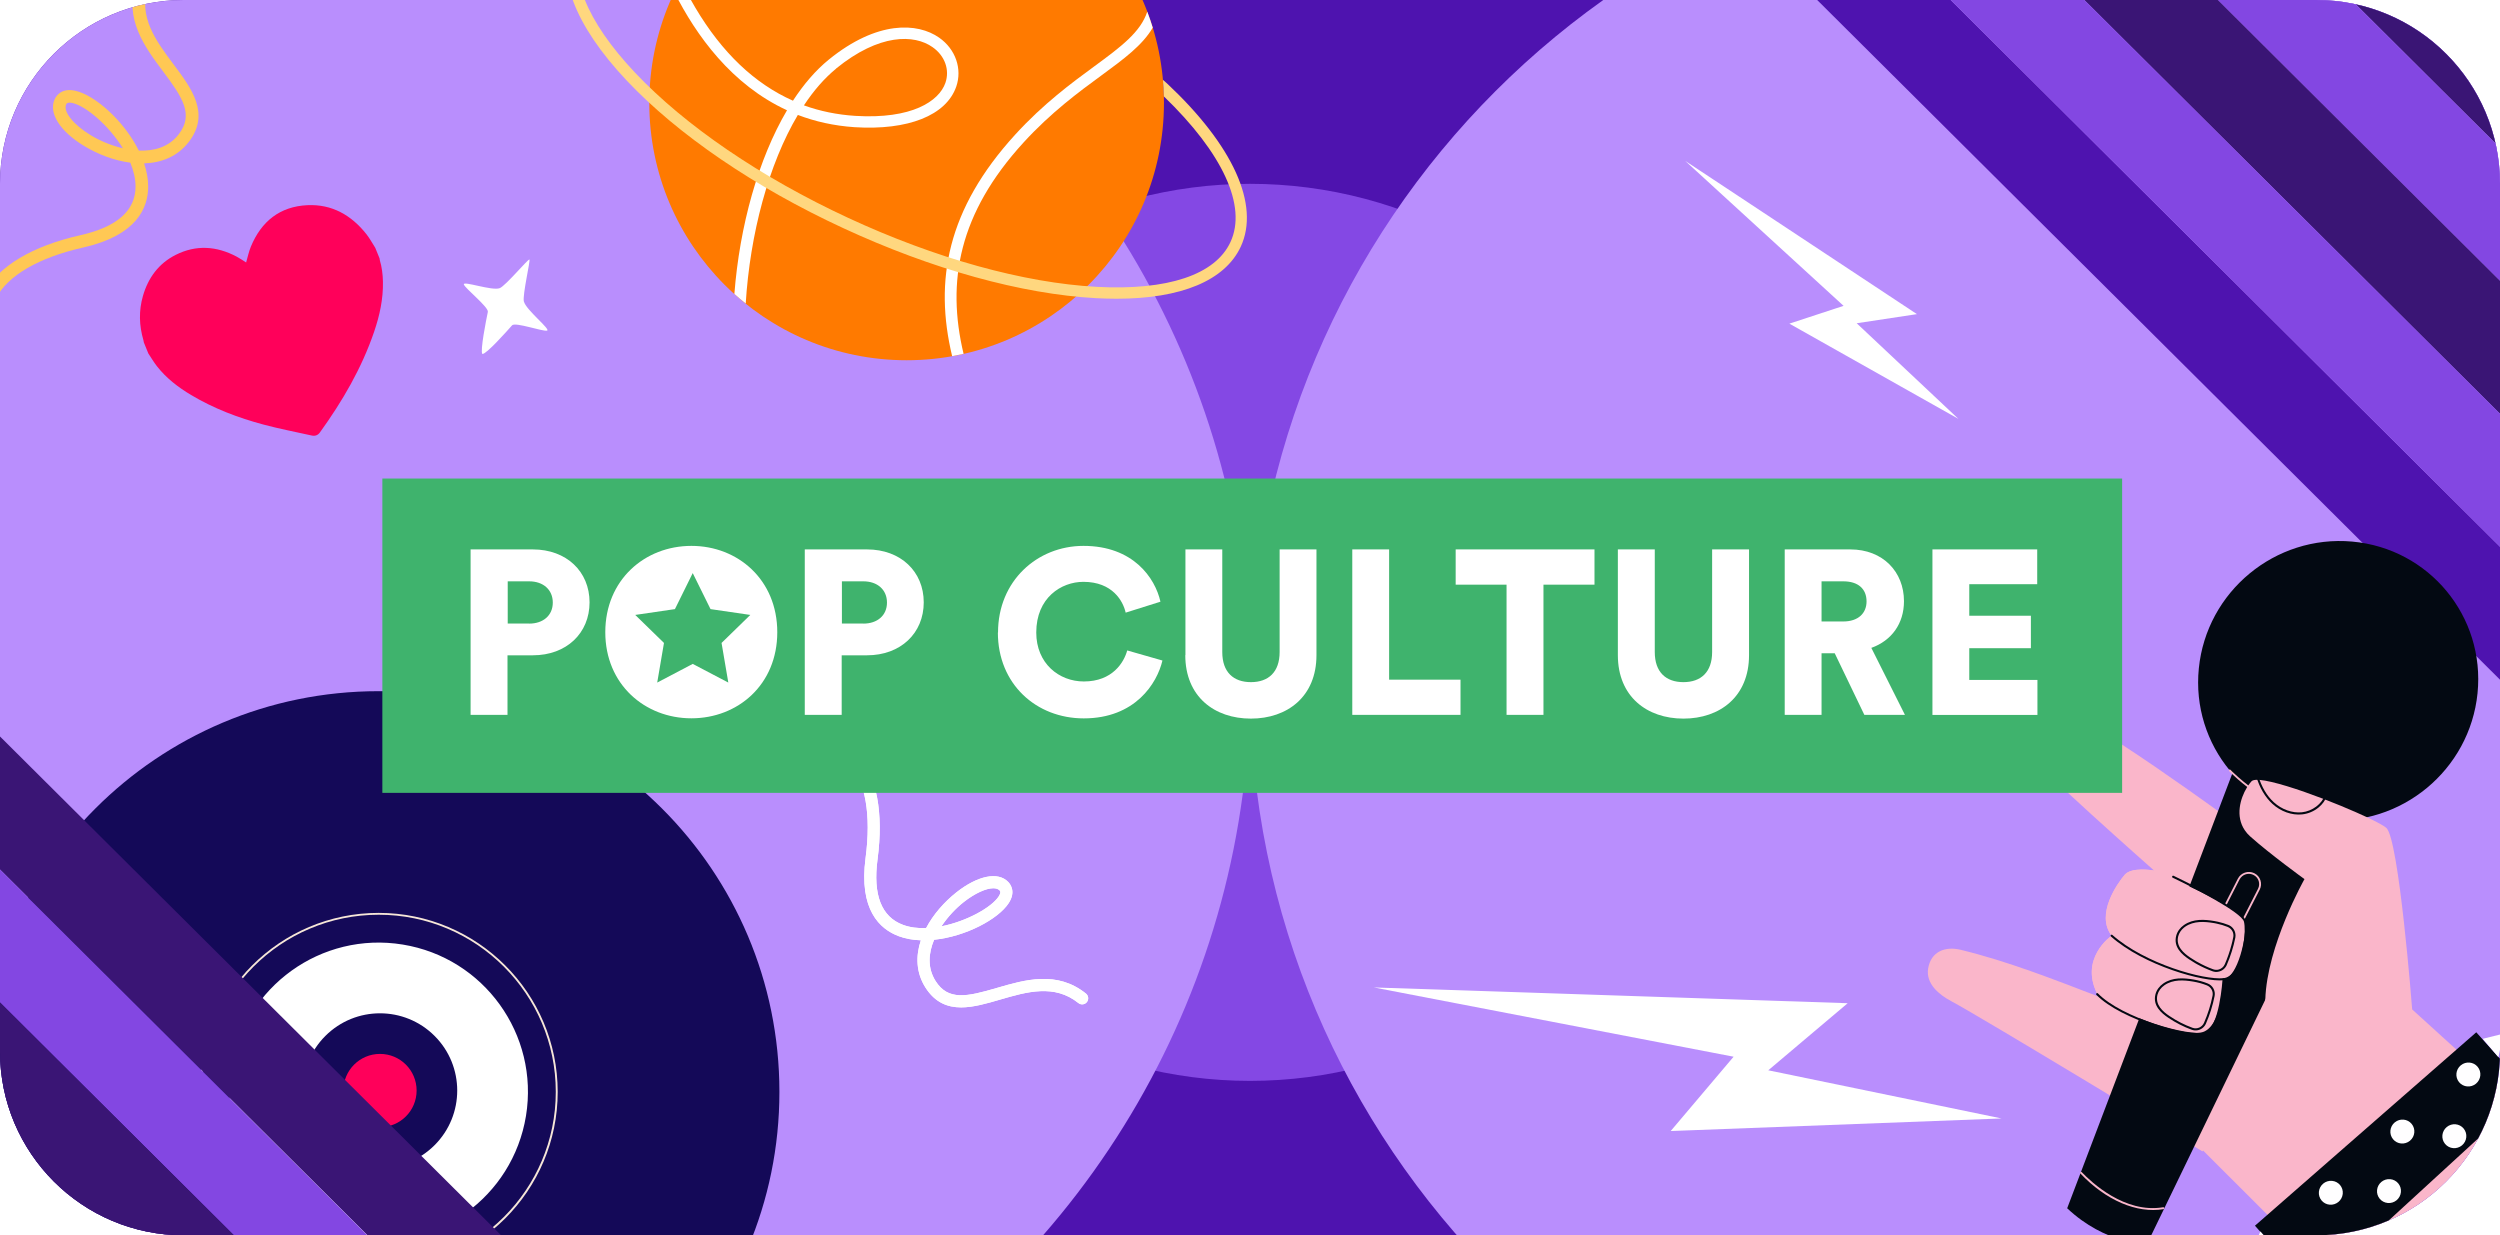 <svg width="340" height="168" viewBox="0 0 340 168" fill="none" xmlns="http://www.w3.org/2000/svg">
<g clip-path="url(#clip0_2530_46934)">
<path d="M0 25C0 11.193 11.193 0 25 0H315C328.807 0 340 11.193 340 25V143C340 156.807 328.807 168 315 168H25C11.193 168 0 156.807 0 143V25Z" fill="#4E13AF"/>
<g filter="url(#filter0_f_2530_46934)">
<circle cx="170" cy="86" r="61" fill="#8448E4"/>
</g>
<circle cx="56" cy="93" r="114" fill="#B98EFD"/>
<path d="M398 93C398 155.96 346.96 207 284 207C221.04 207 170 155.96 170 93C170 30.04 221.04 -21 284 -21C346.96 -21 398 30.04 398 93Z" fill="#B98EFD"/>
<path d="M51.033 33.699L51.62 35.141C51.631 35.219 51.632 35.298 51.653 35.372C51.936 36.33 52.059 37.309 52.079 38.303C52.127 40.662 51.631 42.921 50.88 45.121C49.178 50.111 46.555 54.585 43.505 58.816C43.229 59.197 42.852 59.332 42.394 59.23C40.202 58.741 37.994 58.321 35.823 57.739C32.391 56.82 29.077 55.562 25.995 53.723C24.235 52.673 22.619 51.437 21.338 49.8C20.912 49.254 20.559 48.649 20.174 48.072L19.562 46.567C19.545 46.467 19.533 46.366 19.506 46.271C18.915 44.265 18.863 42.255 19.438 40.256C20.155 37.766 21.588 35.825 23.897 34.662C26.669 33.267 29.456 33.451 32.199 34.91C32.648 35.148 33.068 35.443 33.474 35.697C33.686 34.974 33.834 34.233 34.116 33.549C35.542 30.093 38.078 28.075 41.818 27.904C45.136 27.752 47.786 29.254 49.847 31.868C50.295 32.437 50.641 33.09 51.035 33.702L51.033 33.699Z" fill="#FF005A"/>
<path d="M123.301 48.993C142.629 48.993 158.298 33.325 158.298 13.997C158.298 -5.331 142.629 -21 123.301 -21C103.973 -21 88.305 -5.331 88.305 13.997C88.305 33.325 103.973 48.993 123.301 48.993Z" fill="#FF7A00"/>
<path d="M156.774 3.759C156.552 3.029 156.298 2.299 156.028 1.585C155.124 4.362 152.473 6.346 148.838 9.013C145.743 11.282 141.903 14.108 138.062 18.314C128.809 28.455 127.031 38.153 129.491 48.438C130.015 48.342 130.539 48.231 131.046 48.12C128.697 38.28 130.396 29.011 139.204 19.377C142.95 15.282 146.727 12.505 149.759 10.283C152.838 8.029 155.393 6.14 156.774 3.759Z" fill="white"/>
<path d="M101.415 41.312C102.002 31.805 104.541 22.297 108.509 15.631C110.826 16.52 113.398 17.107 116.223 17.298C123.508 17.758 128.682 15.695 130.047 11.79C130.888 9.378 129.967 6.696 127.729 5.124C124.793 3.061 119.302 2.76 112.715 8.108C110.937 9.553 109.303 11.457 107.842 13.695C102.621 11.378 98.193 7.156 94.574 1.061C93.812 -0.224 93.145 -1.526 92.558 -2.764C92.257 -2.208 91.971 -1.653 91.701 -1.081C94.685 4.839 99.51 11.537 107.033 14.996C103.129 21.615 100.589 30.725 99.875 39.978C100.383 40.423 100.891 40.867 101.415 41.28V41.312ZM113.699 9.33C119.603 4.521 124.349 4.664 126.825 6.41C128.507 7.585 129.19 9.505 128.571 11.283C127.698 13.759 124.031 16.235 116.302 15.758C113.858 15.6 111.525 15.123 109.334 14.33C110.652 12.33 112.112 10.648 113.699 9.346V9.33Z" fill="white"/>
<path d="M158.695 11.33C158.521 11.171 158.33 11.013 158.156 10.854C158.219 11.6 158.267 12.346 158.283 13.108C166.298 20.837 169.615 28.027 167.345 32.915C165.282 37.375 158.807 39.534 149.125 39.01C139.205 38.47 127.206 35.137 115.35 29.63C103.478 24.122 93.194 17.107 86.369 9.886C79.719 2.839 77.195 -3.494 79.259 -7.954C81.116 -11.953 86.75 -14.128 94.829 -14.128C97.003 -14.128 99.352 -13.969 101.844 -13.652C102.431 -14.112 103.034 -14.54 103.653 -14.969C103.209 -15.033 102.764 -15.112 102.32 -15.175C89.496 -16.858 80.56 -14.477 77.846 -8.62C75.481 -3.542 78.116 3.41 85.226 10.949C92.178 18.314 102.637 25.456 114.684 31.027C126.73 36.613 138.92 39.994 149.03 40.55C149.998 40.597 150.934 40.629 151.839 40.629C160.648 40.629 166.599 38.153 168.742 33.55C171.377 27.868 167.71 19.774 158.68 11.314L158.695 11.33Z" fill="#FFD77F"/>
<path d="M51.5 203C81.6 203 106 178.6 106 148.5C106 118.4 81.6 94 51.5 94C21.401 94 -3 118.4 -3 148.5C-3 178.6 21.401 203 51.5 203Z" fill="#140958"/>
<path d="M71.534 151.761C73.34 140.697 65.835 130.264 54.771 128.459C43.707 126.653 33.275 134.158 31.469 145.221C29.663 156.285 37.168 166.718 48.232 168.524C59.295 170.329 69.728 162.824 71.534 151.761Z" fill="white"/>
<path d="M51.501 172.847C38.077 172.847 27.154 161.924 27.154 148.5C27.154 135.076 38.077 124.153 51.501 124.153C64.924 124.153 75.847 135.076 75.847 148.5C75.847 161.924 64.924 172.847 51.501 172.847ZM51.501 124.404C38.213 124.404 27.416 135.212 27.416 148.489C27.416 161.767 38.224 172.575 51.501 172.575C64.778 172.575 75.586 161.767 75.586 148.489C75.586 135.212 64.778 124.404 51.501 124.404Z" fill="#F7E7D8"/>
<path d="M59.106 155.742C63.208 151.64 63.208 144.989 59.106 140.887C55.003 136.784 48.352 136.784 44.25 140.887C40.148 144.989 40.148 151.64 44.25 155.742C48.352 159.845 55.003 159.845 59.106 155.742Z" fill="#140958"/>
<path d="M56.66 148.311C56.66 151.063 54.431 153.292 51.679 153.292C48.928 153.292 46.699 151.063 46.699 148.311C46.699 145.56 48.928 143.331 51.679 143.331C54.431 143.331 56.66 145.56 56.66 148.311Z" fill="#FF005A"/>
<path d="M460.439 140H478.609L307.829 -30H289.659L460.439 140Z" fill="#3A1575"/>
<path d="M442.26 140H460.42L289.64 -30H271.48L442.26 140Z" fill="#8347E2"/>
<path d="M424.1 140H442.27L271.49 -30H253.33L424.1 140Z" fill="#3A1575"/>
<path d="M387.779 140H405.939L235.159 -30H216.999L387.779 140Z" fill="#4E13AF"/>
<path d="M405.939 140H424.109L253.329 -30H235.159L405.939 140Z" fill="#8347E2"/>
<path d="M150.439 268H168.609L-2.171 98H-20.341L150.439 268Z" fill="#3A1575"/>
<path d="M132.26 268H150.42L-20.36 98H-38.52L132.26 268Z" fill="#8347E2"/>
<path d="M114.1 268H132.27L-38.511 98H-56.67L114.1 268Z" fill="#3A1575"/>
<path d="M77.779 268H95.939L-74.841 98H-93.001L77.779 268Z" fill="#4E13AF"/>
<path d="M95.939 268H114.109L-56.671 98H-74.841L95.939 268Z" fill="#8347E2"/>
<path d="M265.353 136.151C269.715 138.481 299.535 156.593 299.535 156.593L319.068 122.039L304.985 112.717C304.985 112.717 281.647 95.529 279.572 96.563C277.496 97.597 274.424 100.136 275.453 102.01C276.479 103.865 292.618 118.091 292.955 118.393L292.93 118.387C292.608 118.333 289.86 117.907 288.958 118.973C287.998 120.106 284.947 124.337 287.183 127.255C287.183 127.255 282.549 130.404 285.415 135.539C279.286 133.187 273.061 130.735 266.669 129.176C264.566 128.664 262.621 129.383 262.23 131.703C261.88 133.787 263.716 135.281 265.353 136.151Z" fill="#FAB6CA"/>
<path d="M325.162 100.669L291.971 169.234C291.971 169.234 286.338 169.23 281.136 164.324L307.618 94.601L325.158 100.672L325.162 100.669Z" fill="#030912"/>
<path d="M316.087 111.518C305.62 110.582 297.988 101.347 299.041 90.892C300.093 80.436 309.431 72.719 319.898 73.654C330.365 74.59 337.996 83.825 336.944 94.28C335.892 104.736 326.553 112.453 316.087 111.518Z" fill="#030912"/>
<path d="M318.222 112.399C318.246 112.379 318.263 112.351 318.267 112.314C318.274 112.242 318.225 112.182 318.152 112.176C309.573 111.221 303.402 104.759 303.343 104.695C303.297 104.64 303.201 104.638 303.163 104.69C303.107 104.736 303.109 104.821 303.156 104.869C303.219 104.938 309.453 111.468 318.126 112.431C318.163 112.434 318.201 112.422 318.225 112.403L318.222 112.399Z" fill="#FAB6CA"/>
<path d="M298.611 131.811C298.524 131.542 298.508 131.262 298.557 130.994C298.574 130.9 298.602 130.804 298.633 130.711C298.657 130.651 298.682 130.59 298.714 130.531L301.247 125.567L301.383 125.307L302.501 123.115L302.547 123.024L302.63 122.862L304.342 119.511C304.76 118.685 305.772 118.349 306.591 118.76C306.991 118.958 307.287 119.3 307.421 119.723C307.559 120.143 307.524 120.6 307.319 120.996L305.298 124.956L305.233 125.089L305.229 125.093L305.147 125.254L305.143 125.258L304.011 127.474L303.475 128.525L301.784 131.845L301.693 132.02C301.666 132.069 301.639 132.119 301.605 132.167C301.513 132.317 301.393 132.449 301.26 132.559C301.104 132.688 300.92 132.793 300.715 132.862C300.616 132.898 300.518 132.918 300.414 132.931L300.399 132.93C300.074 132.978 299.745 132.923 299.44 132.774C299.43 132.77 299.419 132.765 299.413 132.757C299.032 132.558 298.746 132.22 298.611 131.811ZM301.096 132.36C301.164 132.304 301.229 132.244 301.284 132.179C301.351 132.096 301.411 132.006 301.458 131.908L301.466 131.901L303.722 127.467L303.726 127.463L304.001 126.922L304.985 125.001L305.063 124.85L305.118 124.737L307.088 120.88C307.261 120.543 307.292 120.164 307.177 119.804C307.059 119.449 306.812 119.158 306.472 118.992C305.961 118.733 305.353 118.822 304.932 119.17C304.788 119.29 304.665 119.444 304.57 119.623L302.848 122.995L302.77 123.154L302.716 123.252L301.643 125.36L301.51 125.623L298.945 130.647C298.916 130.711 298.888 130.774 298.867 130.838C298.831 130.934 298.81 131.032 298.8 131.134C298.776 131.334 298.797 131.53 298.858 131.727C298.977 132.083 299.223 132.373 299.559 132.542C300.074 132.798 300.679 132.705 301.096 132.36Z" fill="#FAB6CA"/>
<path d="M294.295 164.408C294.331 164.379 294.35 164.336 294.344 164.288C294.333 164.217 294.267 164.171 294.196 164.183C288.966 165.074 284.396 160.754 283.119 159.413C283.073 159.357 282.985 159.357 282.935 159.411C282.879 159.457 282.881 159.542 282.931 159.594C286.395 163.247 290.626 165.058 294.236 164.444C294.259 164.438 294.278 164.429 294.298 164.412L294.295 164.408Z" fill="#FAB6CA"/>
<path d="M298.93 155.786L299.611 156.464L308.373 165.211L313.418 170.254L314.755 171.586L316.673 173.499L320.739 177.561L347.649 155.322L347.408 154.867L342.176 150.112L337.277 145.663L336.03 144.53L334.076 142.754L328.056 137.282C328.056 137.282 326.261 114.053 324.533 112.583C324.171 112.276 323.215 111.764 321.916 111.148C321.46 110.931 320.957 110.706 320.425 110.471C319.161 109.914 317.713 109.314 316.237 108.745C316.149 108.712 316.057 108.674 315.968 108.64C312.583 107.346 309.1 106.219 307.324 106.071C307.211 106.065 307.109 106.056 307.01 106.051C306.613 106.052 306.334 106.115 306.202 106.257C306.062 106.414 305.915 106.595 305.776 106.803C305.725 106.872 305.677 106.945 305.629 107.025C305.607 107.056 305.586 107.088 305.567 107.123C304.664 108.61 303.993 111.001 305.29 112.913C305.481 113.202 305.725 113.481 306.015 113.742C308.683 116.137 313.409 119.56 313.409 119.56C313.409 119.56 308.291 128.617 308.081 135.967C308.071 136.062 308.073 136.154 308.071 136.249L298.934 155.783L298.93 155.786Z" fill="#FAB6CA"/>
<path d="M315.331 109.813C315.856 109.379 316.265 108.821 316.48 108.19C316.505 108.115 316.466 108.034 316.391 108.009C316.316 107.984 316.235 108.024 316.209 108.099C315.779 109.343 314.485 110.318 313.058 110.47C311.754 110.607 310.327 110.097 309.239 109.107C308.296 108.244 307.567 107.011 307.128 105.524C307.106 105.449 307.03 105.405 306.95 105.431C306.874 105.454 306.83 105.531 306.855 105.61C307.308 107.138 308.065 108.422 309.044 109.321C310.185 110.367 311.694 110.903 313.081 110.758C313.92 110.672 314.705 110.33 315.323 109.82L315.331 109.813Z" fill="#030912"/>
<path d="M285.414 135.539C288.058 137.7 296.324 140.922 299.285 140.437C302.243 139.949 302.411 133.168 302.411 133.168C304.301 133.054 305.643 127.172 305.316 125.313C304.984 123.458 292.961 118.394 292.961 118.394L292.933 118.384C292.611 118.329 289.863 117.903 288.961 118.969C288.002 120.103 284.95 124.334 287.186 127.252C287.186 127.252 282.552 130.401 285.418 135.535L285.414 135.539Z" fill="#FAB6CA"/>
<path d="M303.515 132.829C303.72 132.66 303.918 132.443 304.098 132.187C305.423 130.311 305.769 126.588 305.452 125.281C305.046 123.606 295.993 119.293 295.611 119.108C295.541 119.072 295.456 119.109 295.42 119.179C295.383 119.249 295.415 119.337 295.489 119.369C298.079 120.6 304.868 124.068 305.18 125.352C305.479 126.58 305.132 130.245 303.872 132.027C303.443 132.636 302.945 132.973 302.399 133.031C299.745 133.315 291.725 131.085 287.281 127.154C287.224 127.101 287.135 127.108 287.081 127.165C287.028 127.223 287.033 127.312 287.091 127.364C291.591 131.348 299.731 133.6 302.429 133.313C302.82 133.271 303.185 133.109 303.522 132.83L303.515 132.829Z" fill="#030912"/>
<path d="M300.463 140.385C302.184 138.962 302.535 133.432 302.553 133.177C302.557 133.1 302.498 133.029 302.417 133.029C302.341 133.026 302.268 133.085 302.268 133.166C302.264 133.235 301.846 139.876 299.847 140.407C297.69 140.974 288.622 138.488 285.315 135.1C285.262 135.044 285.181 135.044 285.113 135.1C285.056 135.154 285.058 135.246 285.111 135.302C288.478 138.747 297.716 141.267 299.922 140.685C300.118 140.637 300.302 140.532 300.47 140.392L300.463 140.385Z" fill="#030912"/>
<path d="M295.965 127.254C296.114 126.684 296.49 126.166 297.023 125.799C298.292 124.924 299.814 125.034 301.141 125.26C301.22 125.274 301.307 125.289 301.383 125.307C301.469 125.322 301.556 125.337 301.642 125.359C302.128 125.465 302.599 125.61 303.055 125.787C303.557 125.986 303.903 126.421 304 126.922C304.041 127.102 304.044 127.286 304.011 127.474L304.006 127.518C303.749 128.799 303.35 130.056 302.832 131.252C302.728 131.485 302.576 131.677 302.392 131.829C302.167 132.015 301.894 132.134 301.604 132.167C301.499 132.187 301.392 132.188 301.283 132.178C301.159 132.167 301.026 132.137 300.902 132.093C300.175 131.826 299.482 131.51 298.799 131.133C298.723 131.09 298.639 131.046 298.556 130.994C298.271 130.829 297.988 130.649 297.705 130.463C296.765 129.831 295.555 128.808 295.965 127.254ZM297.868 130.227C298.123 130.397 298.376 130.556 298.632 130.711C298.709 130.754 298.785 130.798 298.866 130.838C299.554 131.23 300.257 131.558 300.999 131.826C301.151 131.88 301.307 131.905 301.462 131.897C301.572 131.899 301.677 131.879 301.784 131.845C302.122 131.739 302.418 131.494 302.568 131.143L302.572 131.14C302.94 130.295 303.241 129.418 303.475 128.524C303.572 128.177 303.652 127.824 303.721 127.467L303.725 127.463C303.843 126.871 303.517 126.28 302.947 126.057C302.491 125.873 302.006 125.726 301.509 125.623C301.423 125.601 301.333 125.582 301.246 125.567C301.192 125.558 301.142 125.546 301.087 125.538C299.821 125.329 298.365 125.217 297.188 126.03C297.124 126.076 297.061 126.122 297.005 126.168C296.623 126.483 296.358 126.889 296.241 127.327C295.878 128.701 296.997 129.639 297.868 130.227Z" fill="#030912"/>
<path d="M293.145 135.213C293.295 134.642 293.675 134.121 294.208 133.754C295.472 132.883 296.995 132.993 298.318 133.214C298.984 133.325 299.631 133.504 300.236 133.746C300.933 134.017 301.331 134.743 301.184 135.472C300.93 136.75 300.531 138.007 300.01 139.206C299.91 139.436 299.757 139.635 299.577 139.784C299.167 140.123 298.604 140.241 298.079 140.047C296.958 139.639 295.916 139.105 294.89 138.418C293.946 137.782 292.739 136.763 293.145 135.213ZM295.05 138.179C296.055 138.856 297.083 139.382 298.183 139.781C298.793 140.005 299.485 139.706 299.749 139.095C300.265 137.914 300.654 136.678 300.906 135.422C301.024 134.83 300.698 134.231 300.129 134.008C299.541 133.779 298.916 133.602 298.268 133.496C297.003 133.28 295.546 133.176 294.368 133.989C293.894 134.314 293.554 134.775 293.418 135.281C293.059 136.66 294.178 137.597 295.05 138.179Z" fill="#030912"/>
<path d="M336.773 140.391L306.674 166.695L314.476 175.514L343.989 148.446L336.773 140.391Z" fill="#030912"/>
<path d="M336.731 147.382C336.034 147.959 335.006 147.867 334.435 147.177C333.865 146.487 333.968 145.46 334.666 144.883C335.364 144.306 336.392 144.398 336.962 145.088C337.533 145.778 337.429 146.805 336.731 147.382Z" fill="#FFFEFF"/>
<path d="M332.527 155.568C333.098 156.258 334.125 156.35 334.823 155.774C335.521 155.197 335.624 154.17 335.054 153.48C334.484 152.79 333.456 152.698 332.758 153.275C332.06 153.851 331.957 154.878 332.527 155.568Z" fill="#FFFEFF"/>
<path d="M325.457 154.936C326.027 155.627 327.055 155.718 327.753 155.142C328.451 154.565 328.554 153.538 327.984 152.848C327.413 152.158 326.386 152.066 325.688 152.643C324.99 153.22 324.886 154.246 325.457 154.936Z" fill="#FFFEFF"/>
<path d="M323.28 161.842C323.19 162.738 323.842 163.527 324.739 163.607C325.636 163.687 326.434 163.028 326.524 162.132C326.614 161.236 325.962 160.447 325.065 160.367C324.169 160.287 323.37 160.947 323.28 161.842Z" fill="#FFFEFF"/>
<path d="M315.37 162.072C315.28 162.967 315.932 163.757 316.829 163.837C317.725 163.917 318.524 163.257 318.614 162.362C318.704 161.466 318.052 160.677 317.155 160.597C316.258 160.516 315.46 161.176 315.37 162.072Z" fill="#FFFEFF"/>
<path d="M313.399 169.834C313.309 170.73 313.962 171.519 314.858 171.599C315.755 171.68 316.553 171.02 316.643 170.124C316.733 169.229 316.081 168.439 315.184 168.359C314.288 168.279 313.49 168.939 313.399 169.834Z" fill="#FFFEFF"/>
<path d="M307.405 167.473L309.601 169.917L306.339 170.144L307.405 167.473Z" fill="#FFFEFF"/>
<path d="M337.655 141.278L339.786 143.783L340.45 140.584L337.655 141.278Z" fill="#FFFEFF"/>
<path d="M272.207 152.11L227.215 153.82L235.77 143.712L186.848 134.294L251.284 136.438L240.484 145.56L272.207 152.11Z" fill="white"/>
<path d="M266.338 56.964L243.354 44.016L250.725 41.594L229.194 21.886L260.701 42.722L252.511 43.962L266.338 56.964Z" fill="white"/>
<path d="M130.723 137.006C128.857 137.006 127.161 136.348 125.857 134.297C124.568 132.26 124.525 130.016 125.237 127.879C124.183 127.843 123.164 127.672 122.231 127.321C119.652 126.364 116.78 123.734 117.721 116.672C118.497 110.819 117.7 106.238 115.47 103.779C114.116 102.286 112.221 101.564 109.848 101.657C109.392 101.671 109.015 101.321 109 100.863C108.986 100.413 109.335 100.027 109.791 100.006C112.67 99.92 114.985 100.806 116.681 102.672C119.238 105.502 120.186 110.547 119.345 116.887C118.704 121.697 119.873 124.691 122.801 125.778C123.755 126.135 124.831 126.264 125.95 126.221C126.919 124.377 128.408 122.683 130.054 121.375C132.968 119.074 135.739 118.509 137.114 119.946C137.463 120.303 138.168 121.311 137.185 122.819C135.76 125.013 131.329 127.364 127.04 127.807C126.263 129.644 126.114 131.631 127.232 133.411C128.956 136.134 131.514 135.548 135.547 134.368C139.394 133.246 143.747 131.967 147.687 135.126C148.043 135.412 148.1 135.926 147.815 136.284C147.53 136.641 147.017 136.698 146.661 136.412C143.391 133.79 139.636 134.89 136.003 135.948C134.214 136.47 132.39 137.006 130.709 137.006H130.723ZM135.091 120.803C134.1 120.803 132.583 121.49 131.072 122.676C130.025 123.498 128.914 124.656 128.037 125.978C131.5 125.299 134.863 123.391 135.817 121.926C136.188 121.354 136.017 121.175 135.946 121.096C135.753 120.896 135.461 120.803 135.091 120.803Z" fill="white"/>
<path d="M71.244 41.011C71.04 40.124 72.159 35.38 72.002 35.291C71.825 35.194 68.773 38.862 67.965 39.188C66.934 39.598 62.928 38.151 63.085 38.685C63.245 39.225 66.481 41.777 66.348 42.419C66.112 43.524 65.281 47.74 65.598 48.14C66.107 48.219 68.915 45.072 69.643 44.244C70.069 43.762 73.895 45.136 74.405 44.962C74.915 44.796 71.515 42.128 71.253 41.004L71.244 41.011Z" fill="white"/>
<path d="M-1.36 47.993C-1.698 47.993 -2.021 47.791 -2.156 47.464C-3.311 44.679 -3.281 42.087 -2.066 39.749C-0.22 36.212 4.4 33.457 10.949 31.983C15.915 30.866 18.435 28.639 18.435 25.37C18.435 24.305 18.165 23.203 17.722 22.123C15.547 21.84 13.342 20.999 11.451 19.86C8.121 17.842 6.553 15.332 7.453 13.456C7.678 12.986 8.413 11.929 10.251 12.346C12.929 12.949 16.867 16.434 18.878 20.478C20.97 20.567 22.981 20.001 24.316 18.251C26.364 15.578 24.848 13.284 22.208 9.755C19.695 6.396 16.845 2.591 18.503 -2.413C18.652 -2.86 19.14 -3.105 19.59 -2.956C20.04 -2.808 20.288 -2.324 20.138 -1.877C18.758 2.278 21.218 5.562 23.588 8.735C26.064 12.033 28.621 15.451 25.689 19.286C24.158 21.282 21.968 22.146 19.598 22.22C19.95 23.27 20.153 24.328 20.153 25.37C20.153 28.244 18.622 32.012 11.324 33.658C5.278 35.021 1.07 37.463 -0.535 40.546C-1.51 42.415 -1.518 44.523 -0.565 46.816C-0.385 47.255 -0.595 47.754 -1.03 47.933C-1.135 47.978 -1.248 48 -1.36 48V47.993ZM9.456 13.962C9.111 13.962 9.036 14.118 9.006 14.193C8.541 15.153 9.981 16.963 12.344 18.393C13.537 19.115 15.089 19.793 16.71 20.165C14.774 17.023 11.662 14.416 9.869 14.014C9.704 13.977 9.569 13.962 9.464 13.962H9.456Z" fill="#FFC854"/>
<path d="M130.723 137.006C128.857 137.006 127.161 136.348 125.857 134.297C124.568 132.26 124.525 130.016 125.237 127.879C124.183 127.843 123.164 127.672 122.231 127.321C119.652 126.364 116.78 123.734 117.721 116.672C118.497 110.819 117.7 106.238 115.47 103.779C114.116 102.286 112.221 101.564 109.848 101.657C109.392 101.671 109.015 101.321 109 100.863C108.986 100.413 109.335 100.027 109.791 100.006C112.67 99.92 114.985 100.806 116.681 102.672C119.238 105.502 120.186 110.547 119.345 116.887C118.704 121.697 119.873 124.691 122.801 125.778C123.755 126.135 124.831 126.264 125.95 126.221C126.919 124.377 128.408 122.683 130.054 121.375C132.968 119.074 135.739 118.509 137.114 119.946C137.463 120.303 138.168 121.311 137.185 122.819C135.76 125.013 131.329 127.364 127.04 127.807C126.263 129.644 126.114 131.631 127.232 133.411C128.956 136.134 131.514 135.548 135.547 134.368C139.394 133.246 143.747 131.967 147.687 135.126C148.043 135.412 148.1 135.926 147.815 136.284C147.53 136.641 147.017 136.698 146.661 136.412C143.391 133.79 139.636 134.89 136.003 135.948C134.214 136.47 132.39 137.006 130.709 137.006H130.723ZM135.091 120.803C134.1 120.803 132.583 121.49 131.072 122.676C130.025 123.498 128.914 124.656 128.037 125.978C131.5 125.299 134.863 123.391 135.817 121.926C136.188 121.354 136.017 121.175 135.946 121.096C135.753 120.896 135.461 120.803 135.091 120.803Z" fill="white"/>
<path d="M288.61 65.08H52V107.83H288.61V65.08Z" fill="#3FB36D"/>
<path d="M69.02 89.131V97.221H64V74.721H72.47C77.04 74.721 80.18 77.731 80.18 81.921C80.18 86.111 77.04 89.121 72.47 89.121H69.01L69.02 89.131ZM71.97 84.811C73.87 84.811 75.18 83.701 75.18 81.951C75.18 80.201 73.88 79.061 71.97 79.061H69.05V84.801H71.97V84.811Z" fill="white"/>
<path d="M94.03 74.24C100.35 74.24 105.71 78.84 105.71 85.98C105.71 93.12 100.35 97.69 94.03 97.69C87.71 97.69 82.32 93.09 82.32 85.98C82.32 78.87 87.68 74.24 94.03 74.24ZM94.03 92.74C97.14 92.74 100.5 90.64 100.5 85.95C100.5 81.26 97.13 79.13 94.03 79.13C90.93 79.13 87.52 81.26 87.52 85.95C87.52 90.64 90.88 92.74 94.03 92.74Z" fill="white"/>
<path d="M114.469 89.131V97.221H109.449V74.721H117.919C122.489 74.721 125.629 77.731 125.629 81.921C125.629 86.111 122.489 89.121 117.919 89.121H114.459L114.469 89.131ZM117.419 84.811C119.319 84.811 120.629 83.701 120.629 81.951C120.629 80.201 119.329 79.061 117.419 79.061H114.499V84.801H117.419V84.811Z" fill="white"/>
<path d="M135.731 86.02C135.731 79.01 141.061 74.24 147.351 74.24C154.111 74.24 157.091 78.59 157.821 81.83L153.091 83.32C152.741 81.76 151.311 79.13 147.341 79.13C144.331 79.13 140.931 81.29 140.931 86.02C140.931 90.24 144.041 92.68 147.401 92.68C151.301 92.68 152.861 90.08 153.301 88.46L158.091 89.83C157.361 92.94 154.381 97.7 147.391 97.7C140.921 97.7 135.711 93.03 135.711 86.02H135.731Z" fill="white"/>
<path d="M161.219 89.101V74.721H166.229V88.681C166.229 91.411 167.749 92.771 170.129 92.771C172.509 92.771 174.029 91.401 174.029 88.681V74.721H179.039V89.101C179.039 94.751 175.069 97.731 170.119 97.731C165.169 97.731 161.199 94.751 161.199 89.101H161.219Z" fill="white"/>
<path d="M183.91 97.221V74.721H188.92V92.431H198.63V97.221H183.9H183.91Z" fill="white"/>
<path d="M209.911 79.511V97.221H204.891V79.511H197.971V74.721H216.851V79.511H209.901H209.911Z" fill="white"/>
<path d="M220.029 89.101V74.721H225.049V88.681C225.049 91.411 226.569 92.771 228.949 92.771C231.329 92.771 232.849 91.401 232.849 88.681V74.721H237.869V89.101C237.869 94.751 233.899 97.731 228.949 97.731C223.999 97.731 220.029 94.751 220.029 89.101Z" fill="white"/>
<path d="M249.511 88.841H247.731V97.221H242.721V74.721H251.641C256.081 74.721 258.941 77.771 258.941 81.761C258.941 84.811 257.261 87.121 254.501 88.111L259.071 97.221H253.551L249.521 88.841H249.511ZM250.681 84.521C252.741 84.521 253.851 83.381 253.851 81.791C253.851 80.111 252.741 79.061 250.681 79.061H247.731V84.521H250.681Z" fill="white"/>
<path d="M262.811 97.221V74.721H277.061V79.451H267.821V83.741H276.201V88.151H267.821V92.471H277.091V97.231H262.811V97.221Z" fill="white"/>
<path d="M93.979 95.111C99.01 95.111 103.089 91.032 103.089 86.001C103.089 80.969 99.01 76.891 93.979 76.891C88.948 76.891 84.869 80.969 84.869 86.001C84.869 91.032 88.948 95.111 93.979 95.111Z" fill="white"/>
<path d="M94.211 77.94L96.631 82.84L102.041 83.63L98.131 87.44L99.051 92.83L94.211 90.29L89.381 92.83L90.301 87.44L86.391 83.63L91.791 82.84L94.211 77.94Z" fill="#3FB36D"/>
</g>
<defs>
<filter id="filter0_f_2530_46934" x="79" y="-5" width="182" height="182" filterUnits="userSpaceOnUse" color-interpolation-filters="sRGB">
<feFlood flood-opacity="0" result="BackgroundImageFix"/>
<feBlend mode="normal" in="SourceGraphic" in2="BackgroundImageFix" result="shape"/>
<feGaussianBlur stdDeviation="15" result="effect1_foregroundBlur_2530_46934"/>
</filter>
<clipPath id="clip0_2530_46934">
<path d="M0 25C0 11.193 11.193 0 25 0H315C328.807 0 340 11.193 340 25V143C340 156.807 328.807 168 315 168H25C11.193 168 0 156.807 0 143V25Z" fill="white"/>
</clipPath>
</defs>
</svg>
